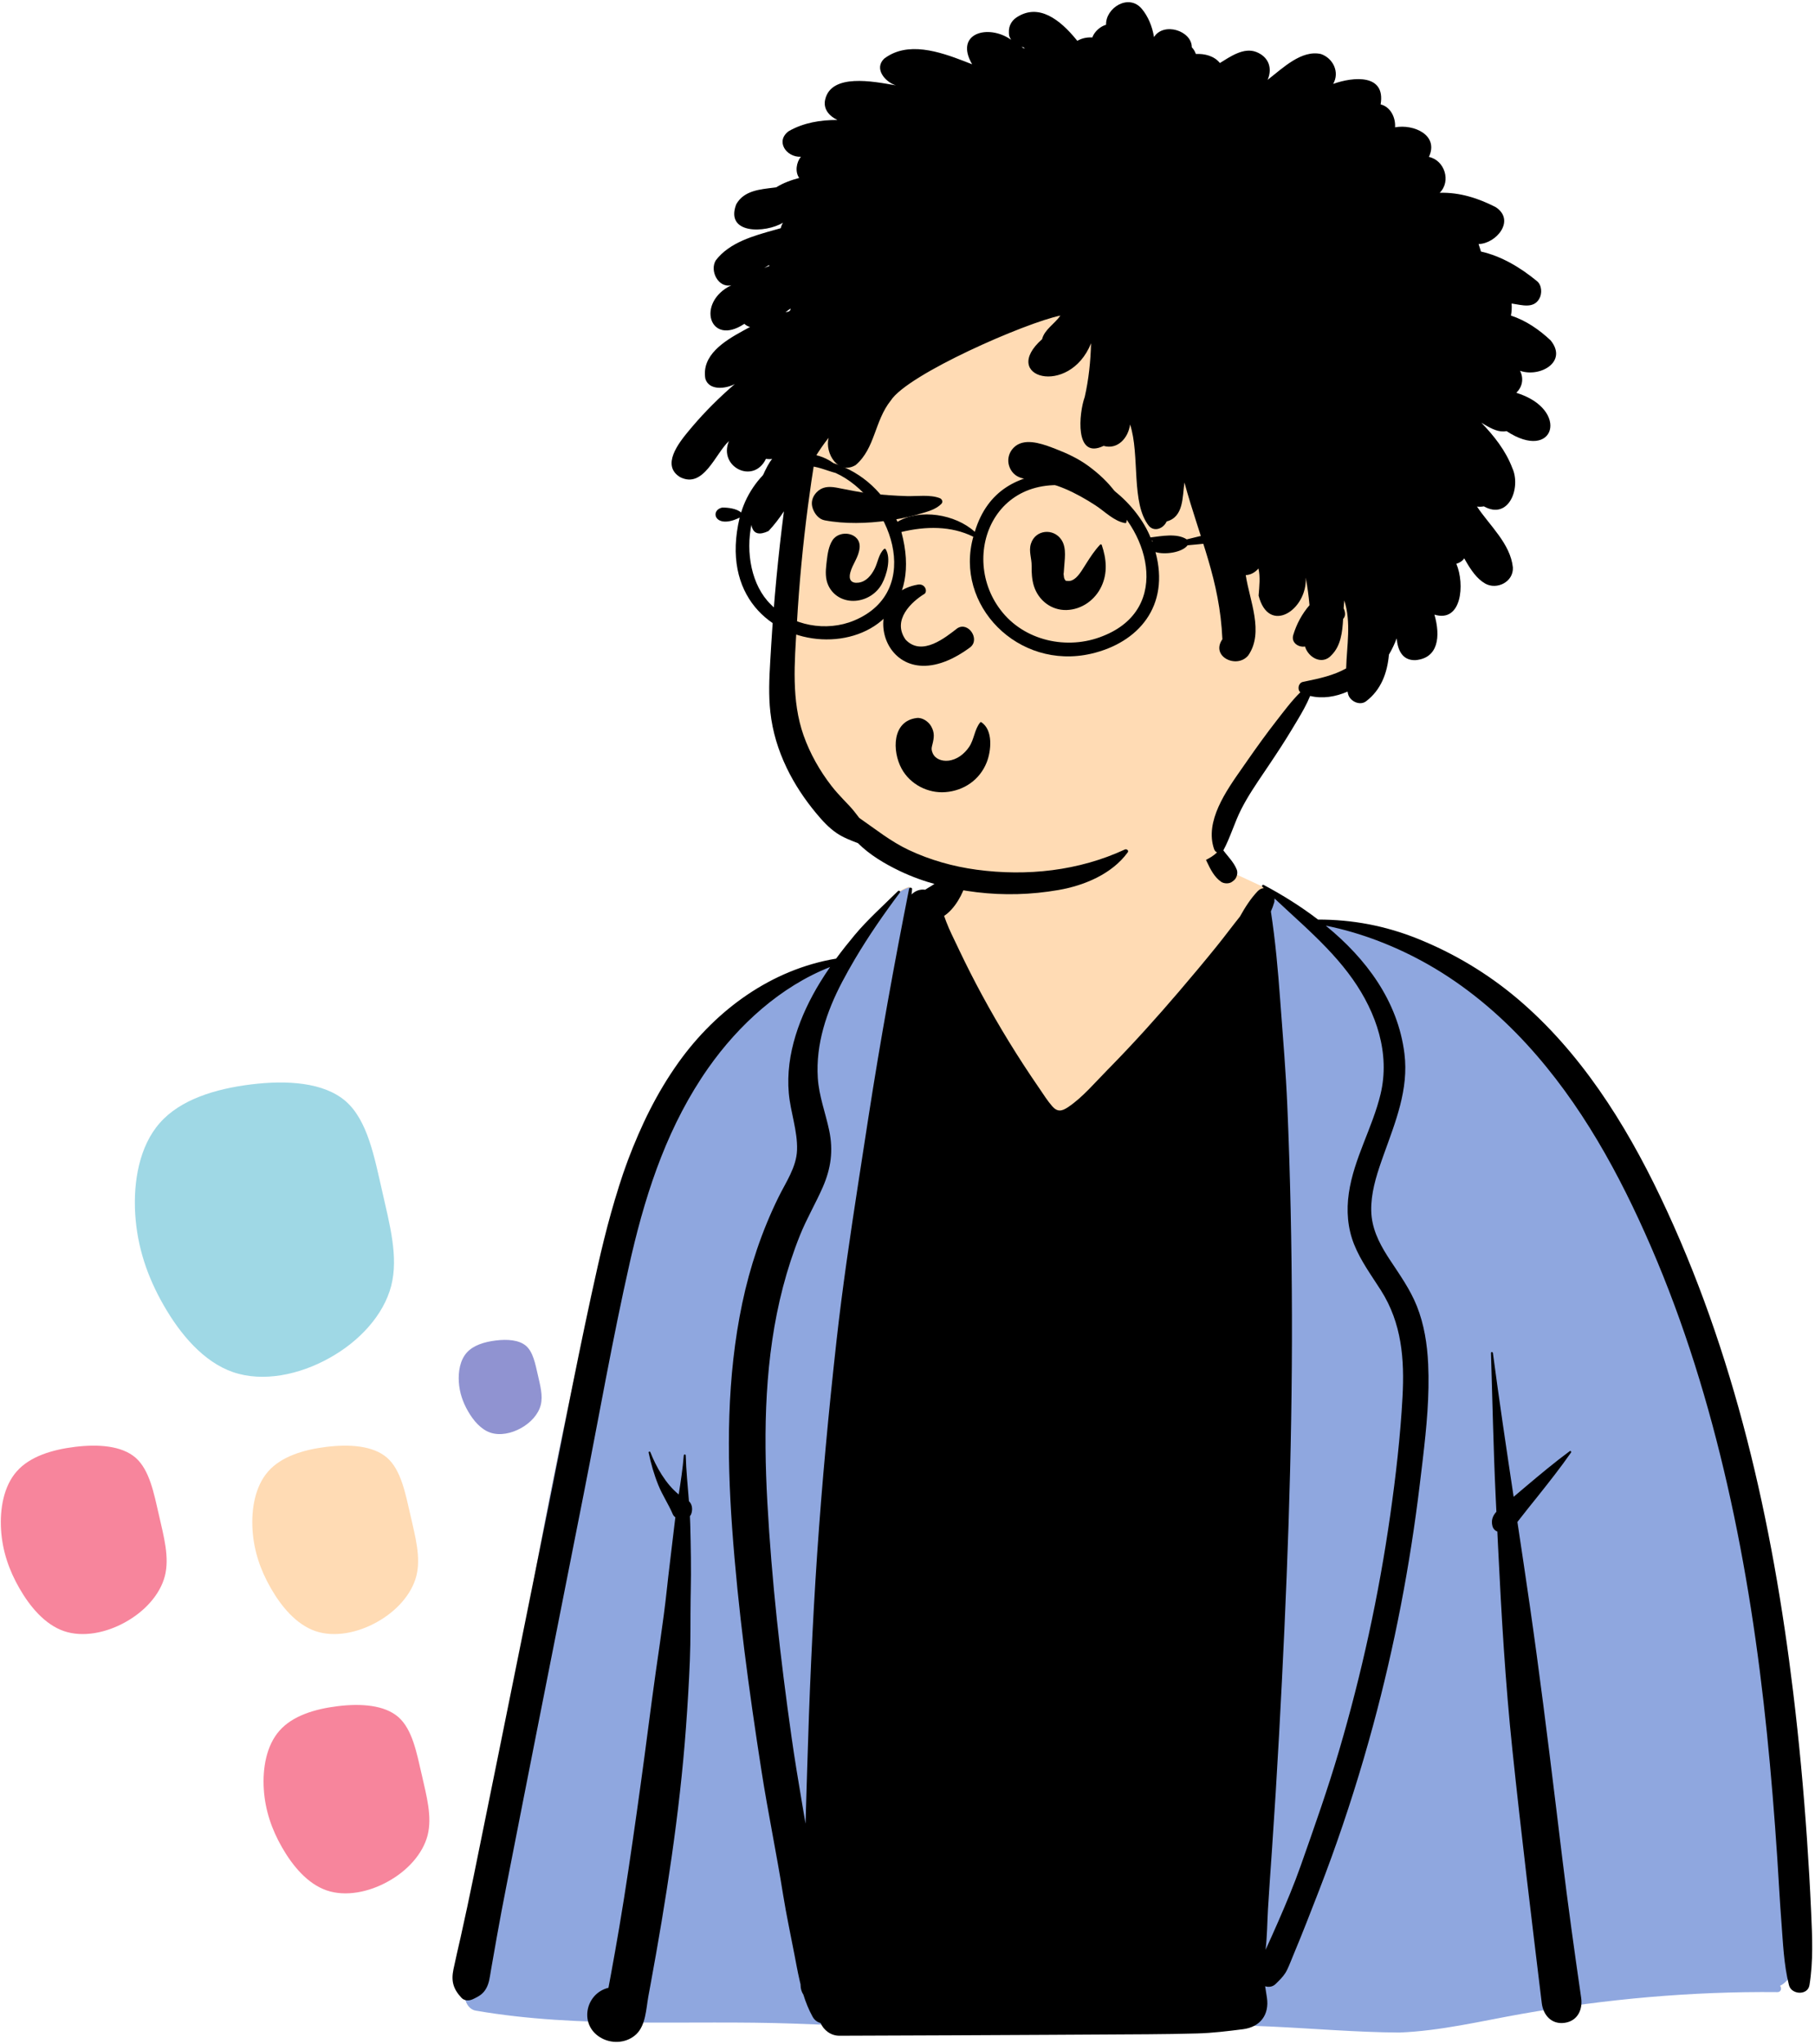 <svg width="461" height="519" viewBox="0 0 461 519" fill="none" xmlns="http://www.w3.org/2000/svg">
<path fill-rule="evenodd" clip-rule="evenodd" d="M155.948 306.378C162.004 277.681 183.482 255.411 212.368 244.318C217.92 241.177 223.303 227.699 230.765 225.231C231.962 224.835 230.073 227.983 230.765 228.171C233.233 228.842 235.998 228.912 238.723 226.491C243.593 222.161 245.121 209.513 248.082 203.796C263.697 173.648 302.685 185.444 307.908 218.772C311.55 221.147 316.699 223.238 320.663 225.152C324.745 227.122 328.337 231.894 332.543 233.601C336.296 235.123 342.482 234.044 346.264 235.371C363.661 241.475 378.395 249.177 389.947 264.782C392.381 268.073 395.126 272.12 397.34 275.445C408.759 288.594 416.692 303.332 423.997 319.143C444.435 365.553 449.995 416.94 454.982 466.945C454.869 475.694 460.673 499.955 452.088 504.149C452.602 504.681 452.416 505.75 451.464 505.741C429.696 505.521 407.978 507.47 386.548 511.257C376.208 513.086 365.925 515.592 355.392 516.005C333.529 515.853 311.744 512.189 289.91 515.656C263.661 515.656 231.762 514.892 202.561 513.768C175.27 512.72 147.833 515.089 120.88 510.447C118.746 510.11 117.704 507.506 118.152 505.642C121.314 494.116 122.866 482.255 124.64 470.459C124.287 462.892 124.919 454.993 127.718 447.946C135.029 400.372 144.405 353.108 155.948 306.378Z" fill="#FFDBB4"/>
<path fill-rule="evenodd" clip-rule="evenodd" d="M230.765 228.347C230.073 228.158 231.962 225.009 230.765 225.405C223.303 227.873 217.92 241.351 212.368 244.492C183.482 255.586 162.004 277.855 155.948 306.553C144.405 353.282 135.029 400.546 127.718 448.121C124.919 455.169 124.287 463.067 124.64 470.633L124.362 472.496C122.698 483.677 121.147 494.897 118.152 505.816C117.704 507.682 118.746 510.284 120.88 510.621C147.526 515.211 174.647 512.946 201.631 513.908L207.255 514.119C235.149 515.145 265.062 515.831 289.91 515.831C311.744 512.363 333.529 516.028 355.392 516.179C365.925 515.766 376.208 513.26 386.548 511.432C407.978 507.644 429.696 505.696 451.464 505.915C452.416 505.924 452.602 504.856 452.088 504.323C460.673 500.129 454.869 475.869 454.982 467.12L454.532 462.615C449.647 414.036 443.822 364.336 423.997 319.317L423.403 318.037C416.261 302.71 408.451 288.413 397.34 275.619L396.661 274.602C394.58 271.492 392.137 267.919 389.947 264.956C378.395 249.352 363.661 241.65 346.264 235.546C342.482 234.218 336.296 235.297 332.543 233.775C328.608 232.179 325.213 227.901 321.449 225.742V241.845L267 295.495L236.118 248.13L232.976 228.732C232.22 228.685 231.48 228.541 230.765 228.347Z" fill="#8FA7DF"/>
<path fill-rule="evenodd" clip-rule="evenodd" d="M164.756 368.912C165.332 371.709 166.139 374.506 167.212 377.156C168.246 379.713 169.804 382.004 170.876 384.531C171.02 384.871 171.256 385.128 171.54 385.324L171.451 386.012L171.37 386.7C170.835 391.338 170.233 395.963 169.712 400.6L169.458 402.92C168.434 412.603 166.815 422.239 165.558 431.897C164.328 441.353 163.075 450.81 161.736 460.253C160.353 469.989 158.944 479.712 157.299 489.408C156.605 493.503 155.88 497.595 155.125 501.684L154.542 504.813C148.539 506.257 146.898 514.627 153.011 517.717C155.785 519.113 159.35 518.777 161.636 516.583C164.012 514.295 164.111 510.171 164.662 507.073L165.194 504.194C169.169 482.547 172.619 460.652 174.232 438.699C174.646 433.031 174.995 427.358 175.222 421.68C175.438 416.34 175.335 411 175.417 405.66L175.445 404.203C175.571 398.508 175.467 392.822 175.318 387.127C175.301 386.433 175.27 385.739 175.235 385.041C175.436 384.806 175.58 384.526 175.641 384.256L175.72 383.898C175.916 382.977 175.693 381.899 174.986 381.24C174.681 377.361 174.28 373.486 174.171 369.61C174.162 369.292 173.704 369.301 173.677 369.61C173.42 372.909 172.906 376.217 172.391 379.521C169.079 376.859 166.632 372.468 165.188 368.794C165.083 368.528 164.694 368.624 164.756 368.912ZM243.105 214.682C242.556 217.196 241.468 219.453 240.012 221.551C239.318 222.555 238.529 223.489 237.582 224.27C236.77 224.938 235.845 225.374 234.981 225.955C233.725 225.758 232.412 226.234 231.53 227.159L231.67 225.806C231.714 225.37 230.989 225.283 230.906 225.705C227.088 244.96 223.608 264.227 220.595 283.621L218.031 300.225C215.967 313.623 213.971 327.015 212.468 340.511C210.466 358.522 208.782 376.579 207.552 394.663C206.317 412.874 205.557 431.098 205.016 449.343C204.881 453.943 204.737 458.538 204.598 463.138L203.666 457.639C202.736 452.139 201.824 446.634 201.042 441.109C198.237 421.336 195.994 401.423 194.899 381.48C193.895 363.23 194.231 344.618 198.873 326.839C200.043 322.367 201.474 317.963 203.201 313.673C204.877 309.501 207.163 305.635 208.965 301.525C211.059 296.742 211.688 292.229 210.61 287.08C209.667 282.594 208.014 278.374 207.717 273.757C207.163 265.186 209.951 256.885 213.89 249.385C214.929 247.408 216.024 245.457 217.168 243.524C220.627 237.68 224.527 232.05 228.576 226.653C228.794 226.365 228.332 226.046 228.096 226.282C224.406 229.931 220.37 233.518 217.049 237.502C215.435 239.439 213.86 241.416 212.368 243.446C195.998 246.182 181.932 256.379 172.317 269.847C161.405 285.129 155.886 303.524 151.802 321.637C147.26 341.769 143.429 362.083 139.35 382.313C135.127 403.248 130.926 424.182 126.676 445.11C124.565 455.5 122.452 465.891 120.346 476.286C119.277 481.549 118.155 486.799 116.982 492.044C116.379 494.732 115.733 497.417 115.175 500.114C114.547 503.155 115.132 505.1 117.191 507.335C117.95 508.165 119.15 508.151 120.093 507.711L120.387 507.572L120.672 507.434C121.838 506.861 122.752 506.268 123.478 504.991C124.277 503.592 124.403 502.038 124.677 500.48C125.184 497.612 125.685 494.745 126.191 491.874C126.948 487.58 127.77 483.298 128.607 479.018L132.805 457.624C133.925 451.921 135.046 446.217 136.174 440.516C140.201 420.127 144.233 399.743 148.263 379.359C152.134 359.787 155.559 340.08 159.965 320.621L160.215 319.525L160.47 318.43C164.41 301.654 169.915 285.427 179.904 271.213C187.591 260.281 198.267 250.519 210.841 245.579C209.955 246.853 209.104 248.154 208.293 249.481C203.197 257.807 199.476 267.691 200.348 277.606C200.776 282.45 202.617 287.211 202.443 292.095C202.281 296.432 199.598 300.242 197.743 304.016C193.534 312.57 190.488 321.66 188.524 330.984C184.585 349.711 184.598 368.978 185.955 387.987C187.43 408.65 190.23 429.309 193.42 449.771C195.056 460.265 197.233 470.674 198.9 481.152C199.724 486.318 200.846 491.473 201.827 496.614L202.295 499.069C202.557 500.433 202.829 501.791 203.143 503.135L203.337 503.94V504.084C203.345 505.075 203.616 505.895 204.053 506.55C204.65 508.465 205.392 510.334 206.378 512.127C206.884 513.043 207.617 513.557 208.415 513.746C209.218 515.584 211.038 516.997 213.21 516.988L241.783 516.879C258.38 516.814 274.976 516.705 291.573 516.612C295.76 516.591 299.945 516.513 304.128 516.404C308.051 516.294 311.812 515.823 315.69 515.335C320.071 514.785 322.444 511.681 321.789 507.305C321.646 506.34 321.489 505.381 321.34 504.42C322.213 504.709 323.251 504.573 323.954 503.888L324.613 503.243C325.526 502.34 326.341 501.453 326.921 500.248C327.518 499.009 328.003 497.7 328.531 496.434C329.67 493.711 330.778 490.979 331.856 488.234C334.015 482.745 336.175 477.233 338.181 471.686C342.156 460.702 345.673 449.552 348.731 438.276C354.184 418.159 358.129 397.653 360.616 376.964L361.211 372.033L361.383 370.576C362.327 362.557 363.12 354.414 362.745 346.411C362.513 341.402 361.737 336.353 359.865 331.674C358.138 327.359 355.472 323.667 352.937 319.809L352.648 319.364L352.356 318.908C350.139 315.404 348.375 311.741 348.287 307.486C348.196 303.168 349.455 298.966 350.861 294.923L351.212 293.926L351.447 293.265C354.438 284.911 357.843 276.674 356.72 267.582C355.062 254.194 346.947 243.402 336.737 235.08C345.817 236.877 354.804 240.43 362.736 244.933C372.103 250.257 380.537 257.283 387.81 265.212C401.553 280.197 411.365 298.177 419.398 316.742C427.805 336.169 434.039 356.527 438.738 377.152C443.463 397.893 446.626 418.966 448.786 440.123C449.863 450.652 450.71 461.208 451.413 471.769C451.77 477.181 452.04 482.601 452.459 488.003C452.879 493.401 453.067 498.882 454.384 504.137C454.999 506.585 459.148 506.834 459.593 504.137C460.579 498.114 460.303 491.885 460.028 485.786L460.003 485.232C459.732 479.158 459.379 473.088 458.961 467.018C458.106 454.611 456.963 442.221 455.47 429.872C450.239 386.52 440.593 343.396 421.67 303.824C412.761 285.186 401.326 267.076 385.419 253.617C377.845 247.216 369.307 242.105 360.106 238.405C351.876 235.093 343.517 233.526 334.774 233.53C330.39 230.17 325.681 227.242 320.979 224.742C320.696 224.589 320.399 224.956 320.634 225.191C320.756 225.308 320.874 225.43 320.996 225.545C320.464 225.579 319.914 225.828 319.422 226.348C317.693 228.159 316.236 230.423 314.932 232.775C312.947 235.254 311.053 237.816 309.072 240.268C305.9 244.195 302.655 248.066 299.369 251.906C293.851 258.36 288.153 264.692 282.211 270.769L281.22 271.78C278.139 274.9 275.02 278.635 271.377 281.105L271.183 281.234C269.645 282.236 268.556 282.419 267.245 280.923C266.053 279.561 265.062 277.981 264.042 276.48L263.806 276.136C258.602 268.573 253.777 260.731 249.409 252.658C247.418 248.984 245.525 245.256 243.728 241.488L243.192 240.355C242.215 238.279 241.155 236.24 240.348 234.102C240.16 233.601 239.977 233.099 239.798 232.601C242.546 230.799 244.675 226.898 245.447 223.843C246.25 220.67 245.844 217.414 244.414 214.512C244.144 213.967 243.236 214.102 243.105 214.682ZM378.7 343.605C379.08 355.667 379.311 367.742 379.879 379.796L380.074 383.91C379.189 384.897 378.669 386.036 379.084 387.598C379.246 388.197 379.721 388.737 380.314 388.939L380.5 392.764C381.342 409.978 382.328 427.155 384.132 444.325C386.388 465.813 388.997 487.265 391.601 508.715C391.972 511.752 394.084 514.16 397.369 513.716C400.693 513.266 402.041 510.372 401.605 507.357C399.891 495.527 398.242 483.687 396.797 471.817L395.153 458.295C393.09 441.39 390.979 424.488 388.547 407.637C387.531 400.595 386.475 393.555 385.415 386.516L385.785 386.036C387.3 384.068 388.866 382.143 390.415 380.207C393.39 376.47 396.326 372.766 399.053 368.855C399.188 368.659 398.913 368.371 398.717 368.519C394.896 371.343 391.278 374.362 387.639 377.431L384.455 380.127C382.622 367.965 380.807 355.799 379.189 343.605C379.149 343.301 378.691 343.278 378.7 343.605ZM323.723 228.171C326.022 230.34 328.373 232.462 330.691 234.617L331.54 235.411L332.385 236.207C336.456 240.07 340.358 244.09 343.609 248.708C349.578 257.188 353.134 267.525 350.651 277.876C348.591 286.451 343.866 294.224 342.597 303.013C341.96 307.415 342.27 311.841 343.928 316C345.621 320.242 348.325 323.876 350.756 327.704C356.035 336.021 356.755 345.151 356.231 354.787C355.681 364.849 354.525 374.917 353.098 384.889C350.211 405.093 345.856 425.089 340.093 444.67C337.209 454.476 333.802 464.072 330.412 473.707C328.723 478.504 326.755 483.186 324.726 487.846C323.658 490.299 322.562 492.738 321.449 495.172C321.86 491.734 321.86 488.204 322.061 484.787C322.349 479.89 322.715 475.004 323.051 470.111C323.735 460.183 324.346 450.247 324.892 440.31C326.825 404.875 328.247 369.409 328.142 333.918C328.09 316.17 327.728 298.422 326.965 280.691C326.607 272.342 325.913 264 325.287 255.661L325.153 253.876C324.6 246.391 323.937 238.89 322.798 231.471C323.135 230.71 323.428 229.94 323.645 229.15L323.723 228.853L323.666 228.861C323.718 228.629 323.735 228.399 323.723 228.171ZM303.837 197.677C303.788 197.472 303.497 197.489 303.444 197.677C302.148 202.041 302.607 206.84 303.723 211.231C304.325 213.609 305.18 215.918 306.214 218.144L306.576 218.923C307.462 220.817 308.46 222.77 310.184 223.952C310.904 224.444 312.192 224.475 312.912 223.952L313.279 223.673C313.339 223.626 313.399 223.577 313.457 223.528C314.129 222.965 314.46 221.721 314.151 220.901C313.352 218.785 311.541 217.231 310.289 215.346C309.181 213.67 308.2 211.902 307.384 210.065C305.626 206.09 304.836 201.871 303.837 197.677Z" fill="black"/>
<path fill-rule="evenodd" clip-rule="evenodd" d="M273.322 39.494C248.6 39.494 223.031 58.701 213.97 70.957C203.492 85.129 195.226 153.161 199.104 176.245C202.981 199.33 222.242 224.491 255.677 224.491C289.113 224.491 309.461 220.363 310.278 214.367C310.821 210.37 318.173 197.246 332.33 174.996C346.811 170.914 354.08 163.997 354.137 154.245C354.193 144.494 350.313 137.844 342.497 134.296C345.284 95.812 343.168 71.561 336.15 61.542C325.621 46.513 298.042 39.494 273.322 39.494Z" fill="#FFDBB4"/>
<path fill-rule="evenodd" clip-rule="evenodd" d="M289.99 2.22C286.665 -1.702 280.801 2.005 280.933 6.291C279.606 6.651 278.04 7.893 277.436 9.513C276.129 9.428 274.812 9.688 273.626 10.369L273.376 10.06C269.264 5.028 263.822 0.71 258.207 4.415C256.679 5.424 255.994 7.091 256.331 8.897L256.358 9.025L256.233 8.467C256.107 7.937 256.296 8.998 256.366 9.222L256.375 9.248C256.523 9.625 256.671 9.816 256.806 10.101C251.057 6.007 242.303 8.404 246.916 16.328L245.04 15.595C238.551 13.081 230.481 10.382 224.565 14.902C221.92 17.452 224.856 20.852 227.55 21.676L227.087 21.598C221.916 20.718 211.129 18.543 209.588 25.29C209.034 27.717 210.65 29.491 212.689 30.468C208.374 30.452 204.119 31.165 200.385 33.276C196.833 35.806 199.704 39.992 203.418 39.81C202.266 41.237 201.884 43.653 202.996 45.194C200.885 45.75 198.938 46.464 197.143 47.577L196.65 47.641C193.062 48.09 188.969 48.357 186.996 51.888C184.091 59.551 194.434 59.246 198.874 56.555C198.61 56.984 198.415 57.453 198.305 57.953L196.867 58.358C191.439 59.871 185.297 61.542 181.803 66.121C180.201 68.755 182.43 73.233 185.779 72.433C176.704 76.765 180.182 88.176 189.057 82.24C189.472 82.625 189.977 82.911 190.506 83.037L188.633 84.055C183.877 86.665 178.156 90.238 179.15 96.164C180.094 99.3 184.434 98.727 186.64 97.527C182.786 100.849 179.149 104.446 175.846 108.335L174.931 109.425C172.362 112.512 167.892 118.194 172.734 121.163C178.703 124.208 181.678 115.216 185.15 112.007C182.374 118.553 191.398 123.119 194.548 116.525C195.077 116.618 195.609 116.628 196.131 116.557C193.415 119.442 186.07 139.185 195.206 134.855C196.661 133.313 197.938 131.626 199.112 129.856C197.645 141.168 196.572 152.533 195.878 163.906L195.632 168.028C195.379 172.305 195.188 176.599 195.668 180.861C196.221 185.823 197.644 190.479 199.799 194.974C201.785 199.12 204.345 202.96 207.275 206.491C208.842 208.38 210.505 210.218 212.551 211.6C214.18 212.7 216.083 213.425 217.915 214.123C220.897 217.107 224.724 219.364 228.464 221.166C234.628 224.129 241.312 225.766 248.073 226.586C254.987 227.42 261.971 227.219 268.827 226.028C275.38 224.893 282.402 221.991 286.438 216.462C286.787 215.986 286.138 215.537 285.712 215.733C274 221.166 260.839 222.584 248.073 220.87C242.118 220.071 236.257 218.422 230.82 215.86C226.231 213.7 222.36 210.558 218.242 207.713C217.441 206.643 216.631 205.591 215.708 204.614L214.267 203.1C213.19 201.962 212.133 200.809 211.172 199.565C208.202 195.729 205.742 191.378 204.118 186.801C200.959 177.89 201.813 168.217 202.372 158.931L202.42 158.112C202.995 148.18 203.931 138.282 205.228 128.42C205.768 124.316 206.368 120.218 207.025 116.13C208.079 114.412 209.204 112.75 210.463 111.193C209.438 115.184 212.987 120.734 217.339 118.1C222.321 113.83 222.081 106.938 226.257 101.71C230.586 95.007 260.456 81.972 269.336 80.141C267.906 82.227 265.293 83.68 264.683 86.142C253.761 95.815 271.564 100.964 277.123 87.179C277 91.768 276.536 96.318 275.518 100.797C274.034 104.911 272.87 116.831 280.309 113.234C283.869 114.265 286.584 111.224 287.031 107.795C289.602 115.545 287.171 127.929 291.886 133.641C293.333 135.143 295.568 134.143 296.32 132.427C300.682 131.282 300.309 126.185 300.839 122.537C304.817 137.078 309.796 147.172 310.481 162.34C307.403 166.733 314.155 169.963 317.053 166.443C321.12 160.554 317.37 152.502 316.413 146.054C317.557 145.995 318.689 145.486 319.634 144.374C320.149 146.397 319.853 149.062 319.68 151.258C322.259 161.364 332.064 154.891 331.657 146.692C332.081 149.006 332.402 151.342 332.605 153.695C330.712 155.879 329.308 158.493 328.478 161.267C327.881 163.272 329.914 164.474 331.465 164.183C332.291 167.007 335.872 169.044 338.228 166.345C340.556 163.985 340.96 160.575 341.145 157.18C341.47 156.834 341.667 156.382 341.635 155.834C341.605 155.319 341.479 154.884 341.279 154.516C341.319 153.822 341.368 153.141 341.444 152.483C343.246 158.101 342.073 163.989 341.916 169.744C338.733 171.54 335.099 172.308 331.45 173.066L330.92 173.176C329.793 173.412 329.435 175.096 330.285 175.803C328.025 178.02 326.075 180.665 324.172 183.104C321.646 186.341 319.23 189.705 316.88 193.076L315.499 195.057C311.47 200.81 305.899 208.603 308.394 215.689C308.734 216.662 310.153 217.012 310.706 215.99C312.522 212.63 313.536 208.929 315.26 205.53C316.953 202.196 319.061 199.106 321.15 196.017L322.356 194.227C324.364 191.236 326.352 188.214 328.195 185.134L329.479 183C330.684 180.987 331.878 178.906 332.767 176.742C335.931 177.507 339.244 176.958 342.279 175.635L342.318 175.846L342.394 176.227C342.828 178.056 345.346 179.306 346.954 178.109C350.804 175.2 352.371 170.871 352.78 166.241C353.555 164.933 354.212 163.553 354.749 162.123C355.002 164.974 356.1 167.738 359.481 167.653C365.349 167.17 365.926 161.615 364.339 156.09C371.286 158.217 372.1 148.369 369.908 143.179C370.721 142.936 371.476 142.45 371.907 141.795L372.267 142.428C373.602 144.745 375.116 146.994 377.225 148.197C380.172 149.877 384.457 147.796 384.261 144.096C383.63 138.068 378.358 133.475 375.148 128.644C375.719 128.725 376.313 128.704 376.896 128.596C383.312 132.183 386.373 123.74 384.113 118.848C382.458 114.454 379.461 110.675 376.249 107.343L377.191 107.907C378.89 108.911 380.784 109.879 382.653 109.485C394.874 117.535 398.885 103.997 385.171 99.766L385.176 99.703C386.552 98.372 387.149 96.266 386.079 94.163C391.11 95.934 398.291 91.927 393.858 86.45C390.965 83.721 387.553 81.373 383.77 80.144C383.959 79.139 384.02 78.116 383.941 77.087L384.168 77.118C386.556 77.462 389.5 78.44 390.972 75.862C391.72 74.564 391.632 72.425 390.408 71.416C386.192 67.942 381.381 65.052 376.157 63.88C375.965 63.243 375.765 62.609 375.553 61.978C380.011 61.895 385.015 55.961 379.895 52.599C375.394 50.3 370.757 48.822 365.675 48.959C368.654 46.014 366.895 40.676 362.933 39.855C365.528 34.317 359.118 31.46 354.336 32.333C354.512 29.873 353.198 27.131 350.669 26.513C351.996 18.727 343.77 19.464 338.617 21.309C340.343 18.308 338.569 14.776 335.525 13.724C330.54 12.593 325.769 17.353 321.973 20.272C323.267 17.226 322.176 14.419 319.093 13.205C315.917 11.96 312.496 14.367 309.845 16.003C308.404 14.189 305.944 13.598 303.737 13.71C303.502 13.028 303.155 12.46 302.712 12.011C302.724 7.814 295.595 5.507 293.107 9.416C292.684 6.698 291.568 4.082 289.99 2.22ZM200.801 78.342L200.719 78.793C200.613 78.887 200.514 78.986 200.413 79.082C200.095 79.157 199.788 79.236 199.497 79.318C199.921 78.974 200.358 78.656 200.801 78.342ZM195.298 67.328L195.395 67.462C195.411 67.484 195.428 67.506 195.446 67.527C195.177 67.629 194.909 67.733 194.642 67.841L194.242 68.005L194.101 68.067C194.498 67.817 194.897 67.57 195.298 67.328ZM259.471 11.881L259.711 11.941C259.788 11.959 259.86 11.977 259.927 11.993C259.951 11.999 259.974 12.002 259.996 12.011L259.933 11.997C260.047 12.084 260.197 12.186 260.321 12.268C260.199 12.258 260.077 12.246 259.955 12.239C259.795 12.119 259.633 12 259.471 11.881Z" fill="black"/>
<path fill-rule="evenodd" clip-rule="evenodd" d="M236.491 184.417C235.823 183.252 234.282 182.174 232.872 182.34C226.554 183.08 226.566 190.741 229.005 195.213C231.167 199.179 235.643 201.506 240.123 201.166C244.829 200.809 248.84 198.042 250.604 193.638C251.771 190.725 252.31 185.348 249.206 183.39C249.148 183.353 249.054 183.363 249.007 183.415C247.519 185.147 247.46 187.748 246.157 189.676C244.945 191.47 243.062 192.951 240.857 193.179C239.209 193.35 237.542 192.756 236.898 191.277C236.549 190.477 236.589 190.042 236.72 189.491L236.839 189.013C237.251 187.336 237.437 186.061 236.491 184.417ZM234.804 150.821C231.509 152.824 226.489 157.494 230.032 162.461C234.204 166.839 240.211 161.819 243.172 159.548C245.917 157.788 249 162.314 246.453 164.369C225.065 180.208 216.385 151.345 233.137 148.466C234.981 148.148 235.666 150.201 234.804 150.821ZM269.595 137.085C267.572 134.051 262.956 134.498 261.843 138.099C261.239 140.05 262.072 141.803 262.029 143.752C261.993 145.397 262.101 147.231 262.605 148.824C263.755 152.459 267.023 155.025 270.889 154.919C274.743 154.813 278.136 152.374 279.75 148.938C281.37 145.489 281.026 141.92 279.845 138.413C279.788 138.244 279.567 138.162 279.433 138.304C278.036 139.791 277.013 141.358 275.954 143.022L274.87 144.727C274.041 146.011 272.836 147.65 271.288 147.548L271.055 147.526C270.624 147.488 270.69 147.574 270.359 146.987C270.205 146.715 270.233 146.211 270.159 145.891L270.133 145.783L270.148 145.724C270.18 145.569 270.213 145.277 270.239 144.77L270.244 144.657C270.357 142.285 271.027 139.236 269.595 137.085ZM218.334 139.106C218.696 135.225 213.241 134.363 211.427 137.234C210.481 138.732 210.206 140.614 209.997 142.396L209.899 143.242C209.684 145.073 209.599 146.978 210.394 148.685C211.645 151.374 214.366 152.796 217.301 152.571C220.105 152.356 222.662 150.73 224.01 148.261C225.213 146.06 226.407 141.76 224.947 139.464C224.859 139.325 224.683 139.307 224.562 139.414C223.183 140.639 222.958 142.873 222.138 144.47C221.292 146.116 220.009 147.72 218.064 147.97C216.203 148.209 215.493 147.193 215.967 145.419C216.58 143.128 218.103 141.57 218.334 139.106ZM268.121 114.011L267.229 113.669C264.172 112.514 259.975 111.179 257.49 113.665C255.957 115.198 255.665 117.456 256.76 119.327C258.085 121.593 260.463 121.649 262.76 121.983C265.372 122.363 268.029 123.085 270.461 124.114C273.2 125.273 275.743 126.719 278.234 128.333C280.6 129.867 282.96 132.374 285.794 132.846C285.909 132.865 286.04 132.816 286.071 132.689C286.714 129.917 284.926 127.191 283.329 125.028C281.399 122.411 279.059 120.263 276.444 118.337C273.92 116.478 271.036 115.134 268.121 114.011ZM212.595 123.863L212.323 123.815C210.469 123.506 208.789 123.577 207.392 125.046C206.326 126.166 205.915 127.618 206.423 129.099C206.892 130.465 207.941 131.854 209.464 132.14C214.603 133.108 220.295 132.947 225.46 132.215C227.823 131.88 230.207 131.47 232.508 130.823L233.567 130.516C235.489 129.967 237.689 129.393 239.085 127.98C239.587 127.472 239.297 126.745 238.697 126.51C236.262 125.555 232.923 126.063 230.326 125.989C227.306 125.902 224.28 125.676 221.274 125.364C218.335 125.059 215.493 124.394 212.595 123.863Z" fill="black"/>
<path fill-rule="evenodd" clip-rule="evenodd" d="M195.757 153.479C201.054 158.954 209.897 160.524 216.944 157.588C235.04 150.026 226.183 126.439 212.227 120.105C210.484 119.67 208.155 118.639 206.032 118.405C205.84 118.311 205.422 118.584 204.915 118.325C189.527 120.044 186.022 143.937 195.757 153.479ZM254.123 154.88C260.065 162.761 271.109 165.194 280.133 161.529C297.961 154.507 291.639 133.592 279.441 125.392C253.675 115.707 243.034 140.348 254.123 154.88ZM292.77 137.417C292.787 137.409 292.804 137.404 292.82 137.397C292.726 137.355 292.631 137.314 292.538 137.272C292.569 137.352 292.602 137.431 292.632 137.51C292.678 137.479 292.719 137.441 292.77 137.417ZM183.492 128.897C184.947 128.9 187.048 129.139 188.252 130.148C191.221 120.132 202.182 110.861 211.714 117.621C219.22 120.035 224.791 125.391 227.956 132.51C233.664 129.114 242.64 130.564 247.59 135.055C250.831 124.342 258.809 120.59 268.305 120.035C278.669 118.338 289 128.406 292.223 136.483C294.904 136.177 298.908 135.325 301.43 136.979C317.794 132.687 346.404 130.32 349.73 132.704C352.101 133.615 353.402 139.212 350.091 139.513C347.205 139.104 350.428 135.413 347.518 135.01C332.021 134.049 316.975 137.171 301.64 138.48C300.271 140.323 295.847 140.939 293.488 140.199C297.204 153.9 289.182 163.221 277.159 166.014C258.544 170.29 242.348 153.634 247.216 136.309C241.577 133.503 235.09 133.624 228.947 135.102C239.213 172.889 178.369 171.193 187.871 131.444C181.547 134.59 180.174 129.532 183.492 128.897Z" fill="black"/>
<path d="M116.539 350.957C116.37 348.306 116.868 345.413 118.532 343.538C120.187 341.651 123.01 340.781 125.927 340.425C128.844 340.069 131.841 340.255 133.628 341.808C135.403 343.368 135.952 346.323 136.591 349.088C137.218 351.863 137.943 354.459 137.342 356.827C136.732 359.183 134.785 361.319 132.337 362.674C129.885 364.05 126.932 364.645 124.518 363.817C122.096 362.979 120.214 360.72 118.871 358.384C117.519 356.035 116.708 353.608 116.539 350.957Z" fill="#9093D1"/>
<path d="M0.269 388.503C-0.067 383.201 0.928 377.415 4.255 373.665C7.567 369.891 13.21 368.152 19.045 367.44C24.879 366.728 30.875 367.099 34.447 370.204C37.997 373.325 39.095 379.235 40.372 384.767C41.627 390.314 43.077 395.507 41.875 400.243C40.656 404.956 36.762 409.227 31.865 411.939C26.962 414.689 21.055 415.878 16.228 414.225C11.384 412.549 7.618 408.031 4.932 403.357C2.23 398.66 0.606 393.806 0.269 388.503Z" fill="#F7859C"/>
<path d="M67.002 454.356C66.665 449.053 67.66 443.268 70.988 439.517C74.299 435.744 79.943 434.005 85.778 433.293C91.611 432.581 97.607 432.952 101.179 436.056C104.729 439.176 105.828 445.087 107.105 450.618C108.359 456.167 109.81 461.36 108.607 466.095C107.388 470.807 103.494 475.08 98.597 477.79C93.694 480.541 87.788 481.73 82.961 480.077C78.116 478.401 74.35 473.883 71.665 469.209C68.962 464.511 67.339 459.658 67.002 454.356Z" fill="#F7859C"/>
<path d="M34.345 308.342C33.831 300.061 35.401 291.023 40.613 285.157C45.799 279.255 54.627 276.525 63.751 275.398C72.873 274.272 82.246 274.837 87.823 279.676C93.365 284.542 95.068 293.77 97.05 302.406C98.997 311.068 101.252 319.174 99.36 326.573C97.443 333.936 91.345 340.619 83.682 344.864C76.01 349.172 66.773 351.045 59.23 348.475C51.661 345.869 45.785 338.822 41.598 331.528C37.384 324.199 34.858 316.623 34.345 308.342Z" fill="#9FD8E5"/>
<path d="M64.141 388.504C63.804 383.202 64.799 377.416 68.127 373.665C71.438 369.892 77.082 368.153 82.917 367.441C88.75 366.729 94.746 367.1 98.318 370.204C101.868 373.326 102.967 379.236 104.244 384.768C105.498 390.315 106.949 395.508 105.747 400.244C104.527 404.956 100.633 409.228 95.736 411.939C90.833 414.689 84.927 415.878 80.1 414.225C75.255 412.549 71.49 408.031 68.804 403.357C66.101 398.66 64.478 393.807 64.141 388.504Z" fill="#FFDBB4"/>
</svg>
